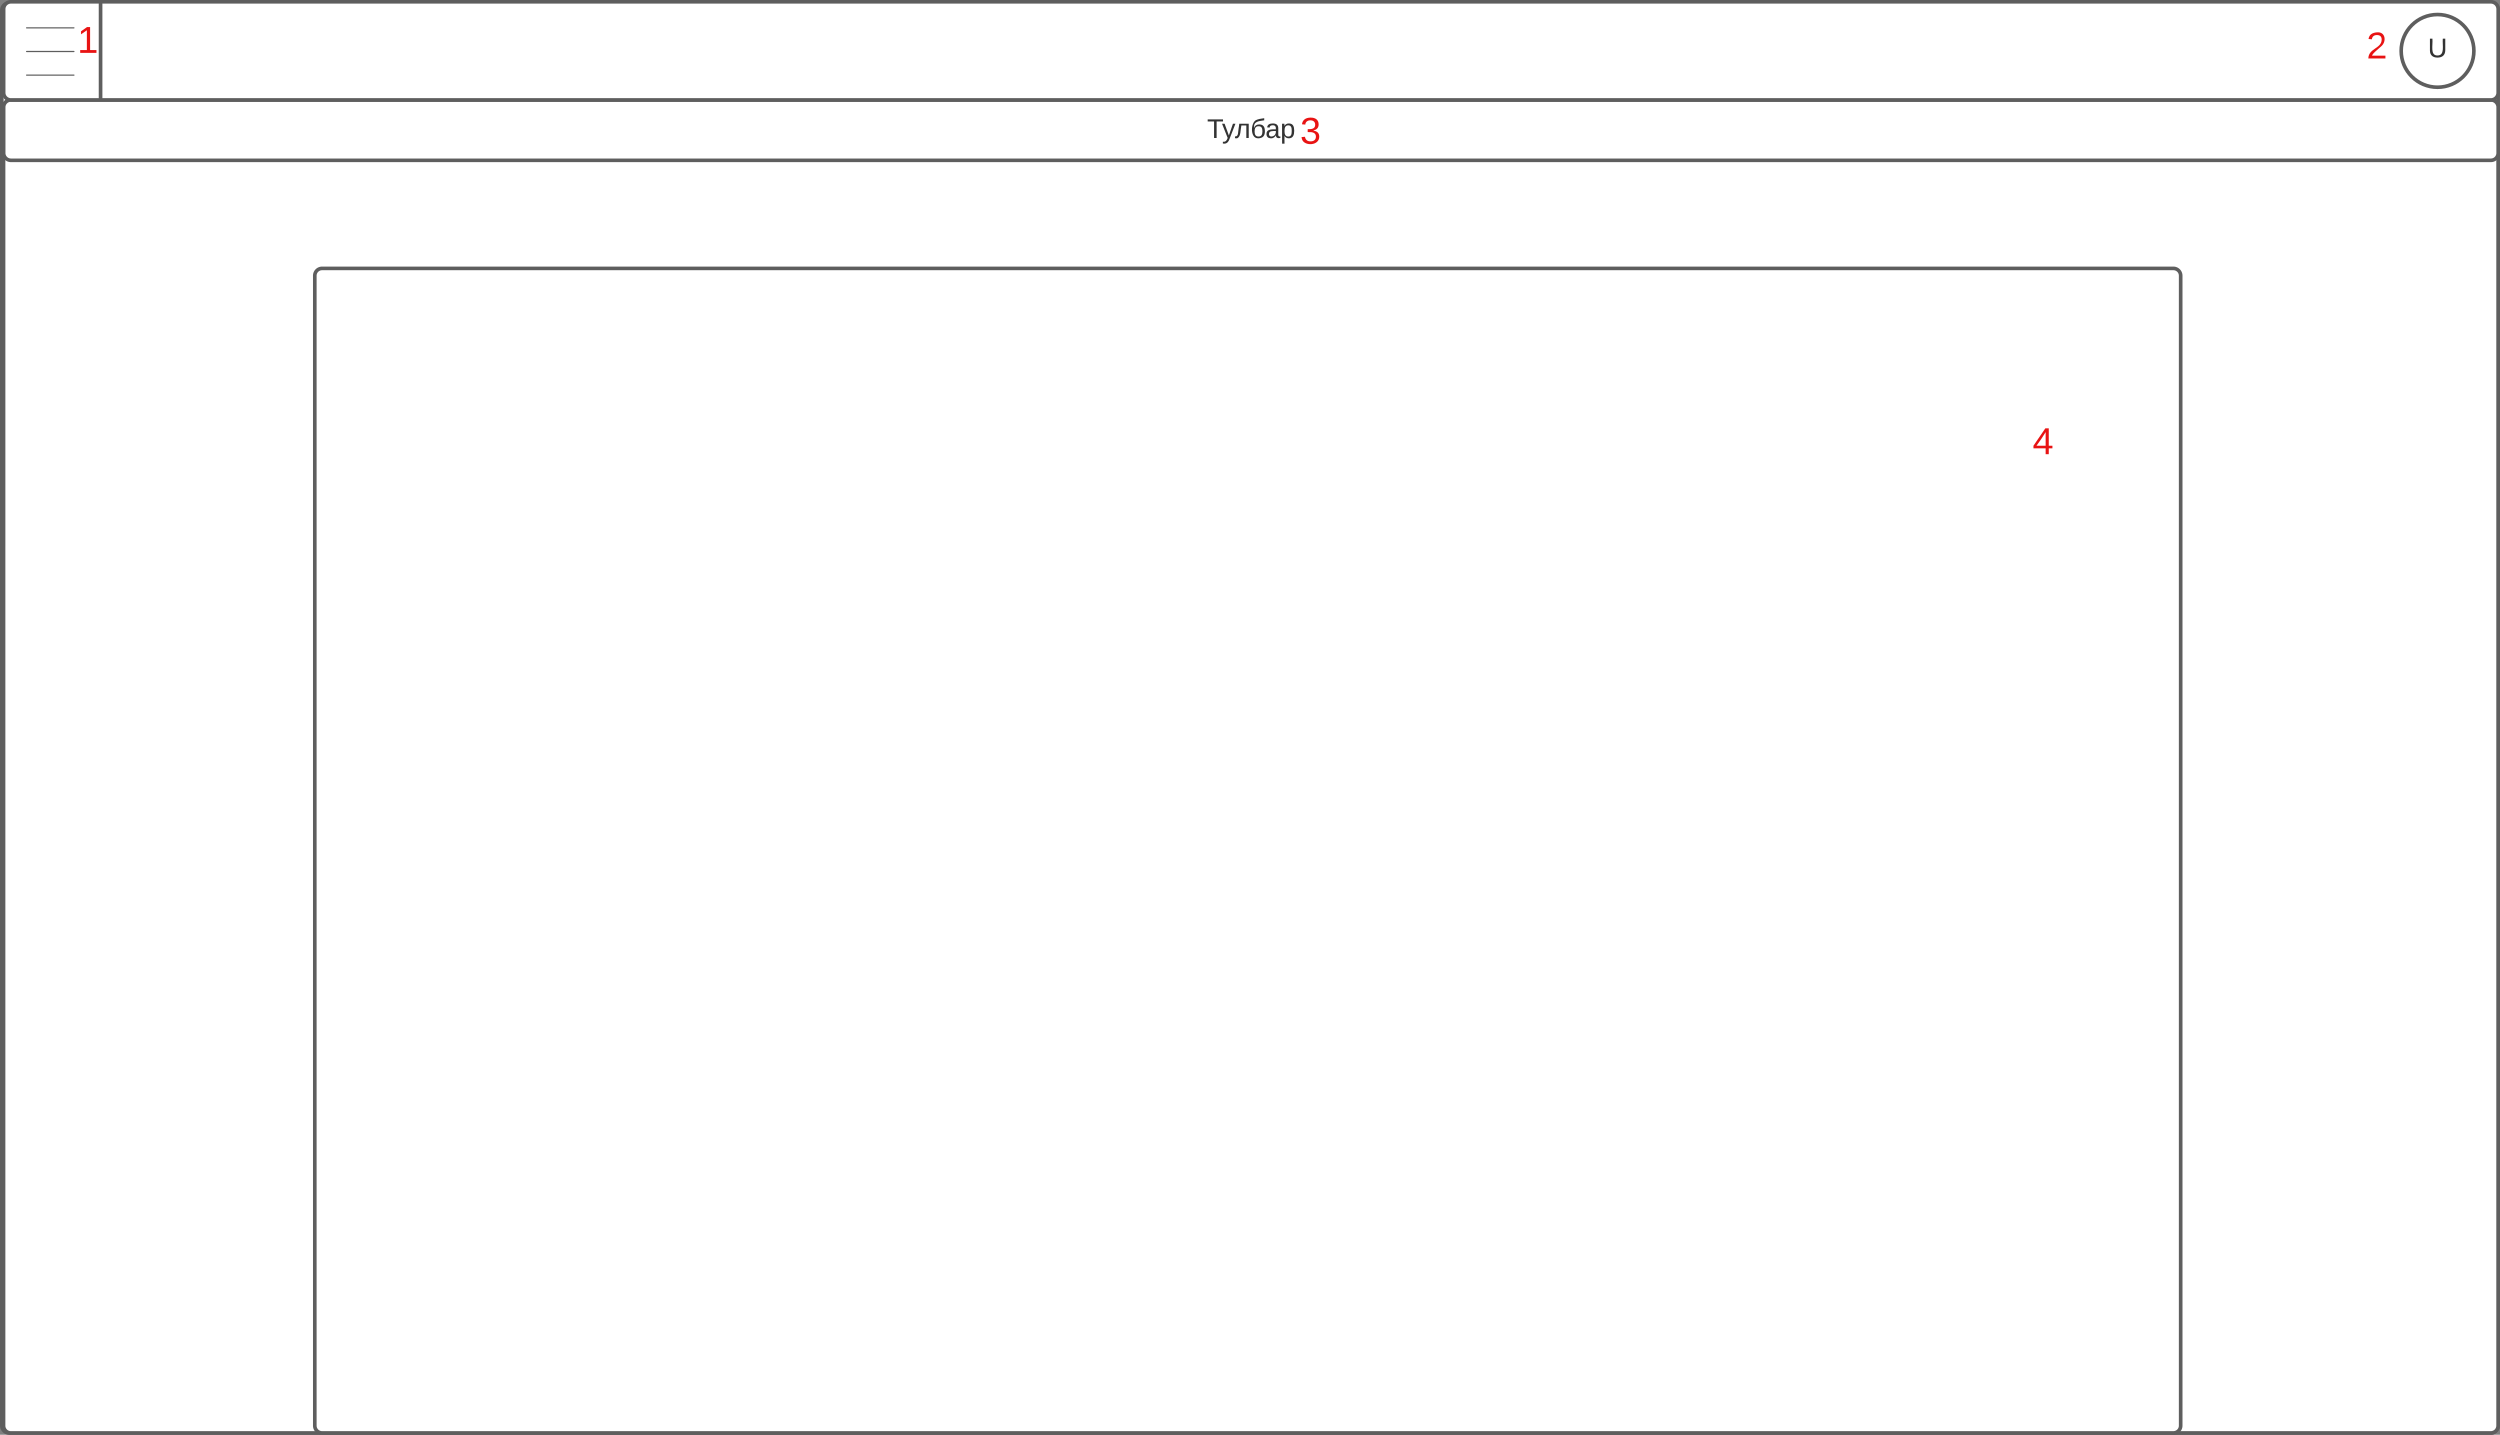 <svg xmlns="http://www.w3.org/2000/svg" xmlns:xlink="http://www.w3.org/1999/xlink" xmlns:lucid="lucid" width="2063.06" height="1184"><rect width="100%" height="100%" fill="#808080" stroke="none"/><g transform="translate(246.007 198.667)" lucid:page-tab-id="0_0"><path d="M-244.5-190.17a6 6 0 0 1 6-6h2048a6 6 0 0 1 6 6v1168a6 6 0 0 1-6 6h-2048a6 6 0 0 1-6-6z" stroke="#5e5e5e" stroke-width="3" fill="#fff"/><path d="M-243.07-110.17a6 6 0 0 1 6-6H1809.5a6 6 0 0 1 6 6v1088a6 6 0 0 1-6 6H-237.08a6 6 0 0 1-6-6z" stroke="#5e5e5e" stroke-width="3" fill="#fff"/><path d="M-243-110.17a6 6 0 0 1 6-6h2046.56a6 6 0 0 1 6 6v37.8a6 6 0 0 1-6 6H-237a6 6 0 0 1-6-6z" stroke="#5e5e5e" stroke-width="3" fill="#fff"/><use xlink:href="#a" transform="matrix(1,0,0,1,-231.007,-104.167) translate(981.111 19.403)"/><path d="M-243-191.17a6 6 0 0 1 6-6h2046.56a6 6 0 0 1 6 6v69a6 6 0 0 1-6 6H-237a6 6 0 0 1-6-6z" stroke="#5e5e5e" stroke-width="3" fill="#fff"/><path d="M-224.26-175.67a.25.25 0 0 1 .25-.25h39a.25.25 0 0 1 .24.25.25.25 0 0 1-.25.25h-39a.25.25 0 0 1-.26-.25zM-224.26-156.17a.25.25 0 0 1 .25-.25h39a.25.25 0 0 1 .24.25.25.25 0 0 1-.25.25h-39a.25.25 0 0 1-.26-.25zM-224.26-136.67a.25.25 0 0 1 .25-.25h39a.25.25 0 0 1 .24.25.25.25 0 0 1-.25.25h-39a.25.25 0 0 1-.26-.25z" stroke="#5e5e5e" stroke-width=".5" fill="none"/><path d="M-163-196.42a.75.75 0 0 1 .74.75v78a.75.75 0 0 1-.75.75.75.75 0 0 1-.76-.75v-78a.75.75 0 0 1 .75-.75z" stroke="#5e5e5e" stroke-width="1.5" fill="none"/><path d="M1795.5-156.67c0 16.57-13.44 30-30 30-16.58 0-30-13.43-30-30s13.42-30 30-30c16.56 0 30 13.43 30 30z" stroke="#5e5e5e" stroke-width="3" fill="#fff"/><use xlink:href="#b" transform="matrix(1,0,0,1,1740.493,-181.667) translate(17.006 30.278)"/><path d="M-243-190.17a6 6 0 0 1 6-6h126.5a6 6 0 0 1 6 6v57.5a6 6 0 0 1-6 6H-237a6 6 0 0 1-6-6z" stroke="#000" stroke-opacity="0" stroke-width="4" fill="#fff" fill-opacity="0"/><use xlink:href="#c" transform="matrix(1,0,0,1,-238.007,-191.167) translate(55.858 36.139)"/><path d="M1615.5-180.67a6 6 0 0 1 6-6h188a6 6 0 0 1 6 6v48.5a6 6 0 0 1-6 6h-188a6 6 0 0 1-6-6z" stroke="#000" stroke-opacity="0" stroke-width="3" fill="#fff" fill-opacity="0"/><use xlink:href="#d" transform="matrix(1,0,0,1,1620.493,-181.667) translate(86.358 31.264)"/><path d="M715.5-110.17a6 6 0 0 1 6-6h228a6 6 0 0 1 6 6v48a6 6 0 0 1-6 6h-228a6 6 0 0 1-6-6z" stroke="#000" stroke-opacity="0" stroke-width="3" fill="#fff" fill-opacity="0"/><use xlink:href="#e" transform="matrix(1,0,0,1,720.493,-111.167) translate(106.358 31.139)"/><path d="M13.77 28.83a6 6 0 0 1 6-6h1527.77a6 6 0 0 1 6 6v949a6 6 0 0 1-6 6H19.77a6 6 0 0 1-6-6z" stroke="#5e5e5e" stroke-width="3" fill="#fff"/><path d="M1320 146a6 6 0 0 1 6-6h228a6 6 0 0 1 6 6v48a6 6 0 0 1-6 6h-228a6 6 0 0 1-6-6z" stroke="#000" stroke-opacity="0" stroke-width="3" fill="#fff" fill-opacity="0"/><use xlink:href="#f" transform="matrix(1,0,0,1,1325,145) translate(106.358 31.139)"/><defs><path fill="#333" d="M127-220V0H93v-220H8v-28h204v28h-85" id="g"/><path fill="#333" d="M179-190L93 31C79 59 56 82 12 73V49c39 6 53-20 64-50L1-190h34L92-34l54-156h33" id="h"/><path fill="#333" d="M153 0v-167H87C74-108 81-27 38 0 29 5 12 6 2 1v-22c51 4 39-64 49-112 5-25 4-25 8-57h126V0h-32" id="i"/><path fill="#333" d="M105-20c41 1 53-27 53-68 0-40-9-69-50-69s-54 27-54 69c0 40 12 68 51 68zM47-134c10-28 31-47 68-47 56 0 76 33 76 92 1 60-28 90-86 93C-9 9 1-201 72-238c29-15 73-21 110-26v28c-67 12-144 10-135 102" id="j"/><path fill="#333" d="M141-36C126-15 110 5 73 4 37 3 15-17 15-53c-1-64 63-63 125-63 3-35-9-54-41-54-24 1-41 7-42 31l-33-3c5-37 33-52 76-52 45 0 72 20 72 64v82c-1 20 7 32 28 27v20c-31 9-61-2-59-35zM48-53c0 20 12 33 32 33 41-3 63-29 60-74-43 2-92-5-92 41" id="k"/><path fill="#333" d="M115-194c55 1 70 41 70 98S169 2 115 4C84 4 66-9 55-30l1 105H24l-1-265h31l2 30c10-21 28-34 59-34zm-8 174c40 0 45-34 45-75s-6-73-45-74c-42 0-51 32-51 76 0 43 10 73 51 73" id="l"/><g id="a"><use transform="matrix(0.062,0,0,0.062,0,0)" xlink:href="#g"/><use transform="matrix(0.062,0,0,0.062,12.284,0)" xlink:href="#h"/><use transform="matrix(0.062,0,0,0.062,22.901,0)" xlink:href="#i"/><use transform="matrix(0.062,0,0,0.062,35.864,0)" xlink:href="#j"/><use transform="matrix(0.062,0,0,0.062,48.086,0)" xlink:href="#k"/><use transform="matrix(0.062,0,0,0.062,60.432,0)" xlink:href="#l"/></g><path fill="#333" d="M232-93c-1 65-40 97-104 97C67 4 28-28 28-90v-158h33c8 89-33 224 67 224 102 0 64-133 71-224h33v155" id="m"/><use transform="matrix(0.062,0,0,0.062,0,0)" xlink:href="#m" id="b"/><path fill="#e81313" d="M27 0v-27h64v-190l-56 39v-29l58-41h29v221h61V0H27" id="n"/><use transform="matrix(0.086,0,0,0.086,0,0)" xlink:href="#n" id="c"/><path fill="#e81313" d="M101-251c82-7 93 87 43 132L82-64C71-53 59-42 53-27h129V0H18c2-99 128-94 128-182 0-28-16-43-45-43s-46 15-49 41l-32-3c6-41 34-60 81-64" id="o"/><use transform="matrix(0.086,0,0,0.086,0,0)" xlink:href="#o" id="d"/><path fill="#e81313" d="M126-127c33 6 58 20 58 59 0 88-139 92-164 29-3-8-5-16-6-25l32-3c6 27 21 44 54 44 32 0 52-15 52-46 0-38-36-46-79-43v-28c39 1 72-4 72-42 0-27-17-43-46-43-28 0-47 15-49 41l-32-3c6-42 35-63 81-64 48-1 79 21 79 65 0 36-21 52-52 59" id="p"/><use transform="matrix(0.086,0,0,0.086,0,0)" xlink:href="#p" id="e"/><path fill="#e81313" d="M155-56V0h-30v-56H8v-25l114-167h33v167h35v25h-35zm-30-156c-27 46-58 90-88 131h88v-131" id="q"/><use transform="matrix(0.086,0,0,0.086,0,0)" xlink:href="#q" id="f"/></defs></g></svg>